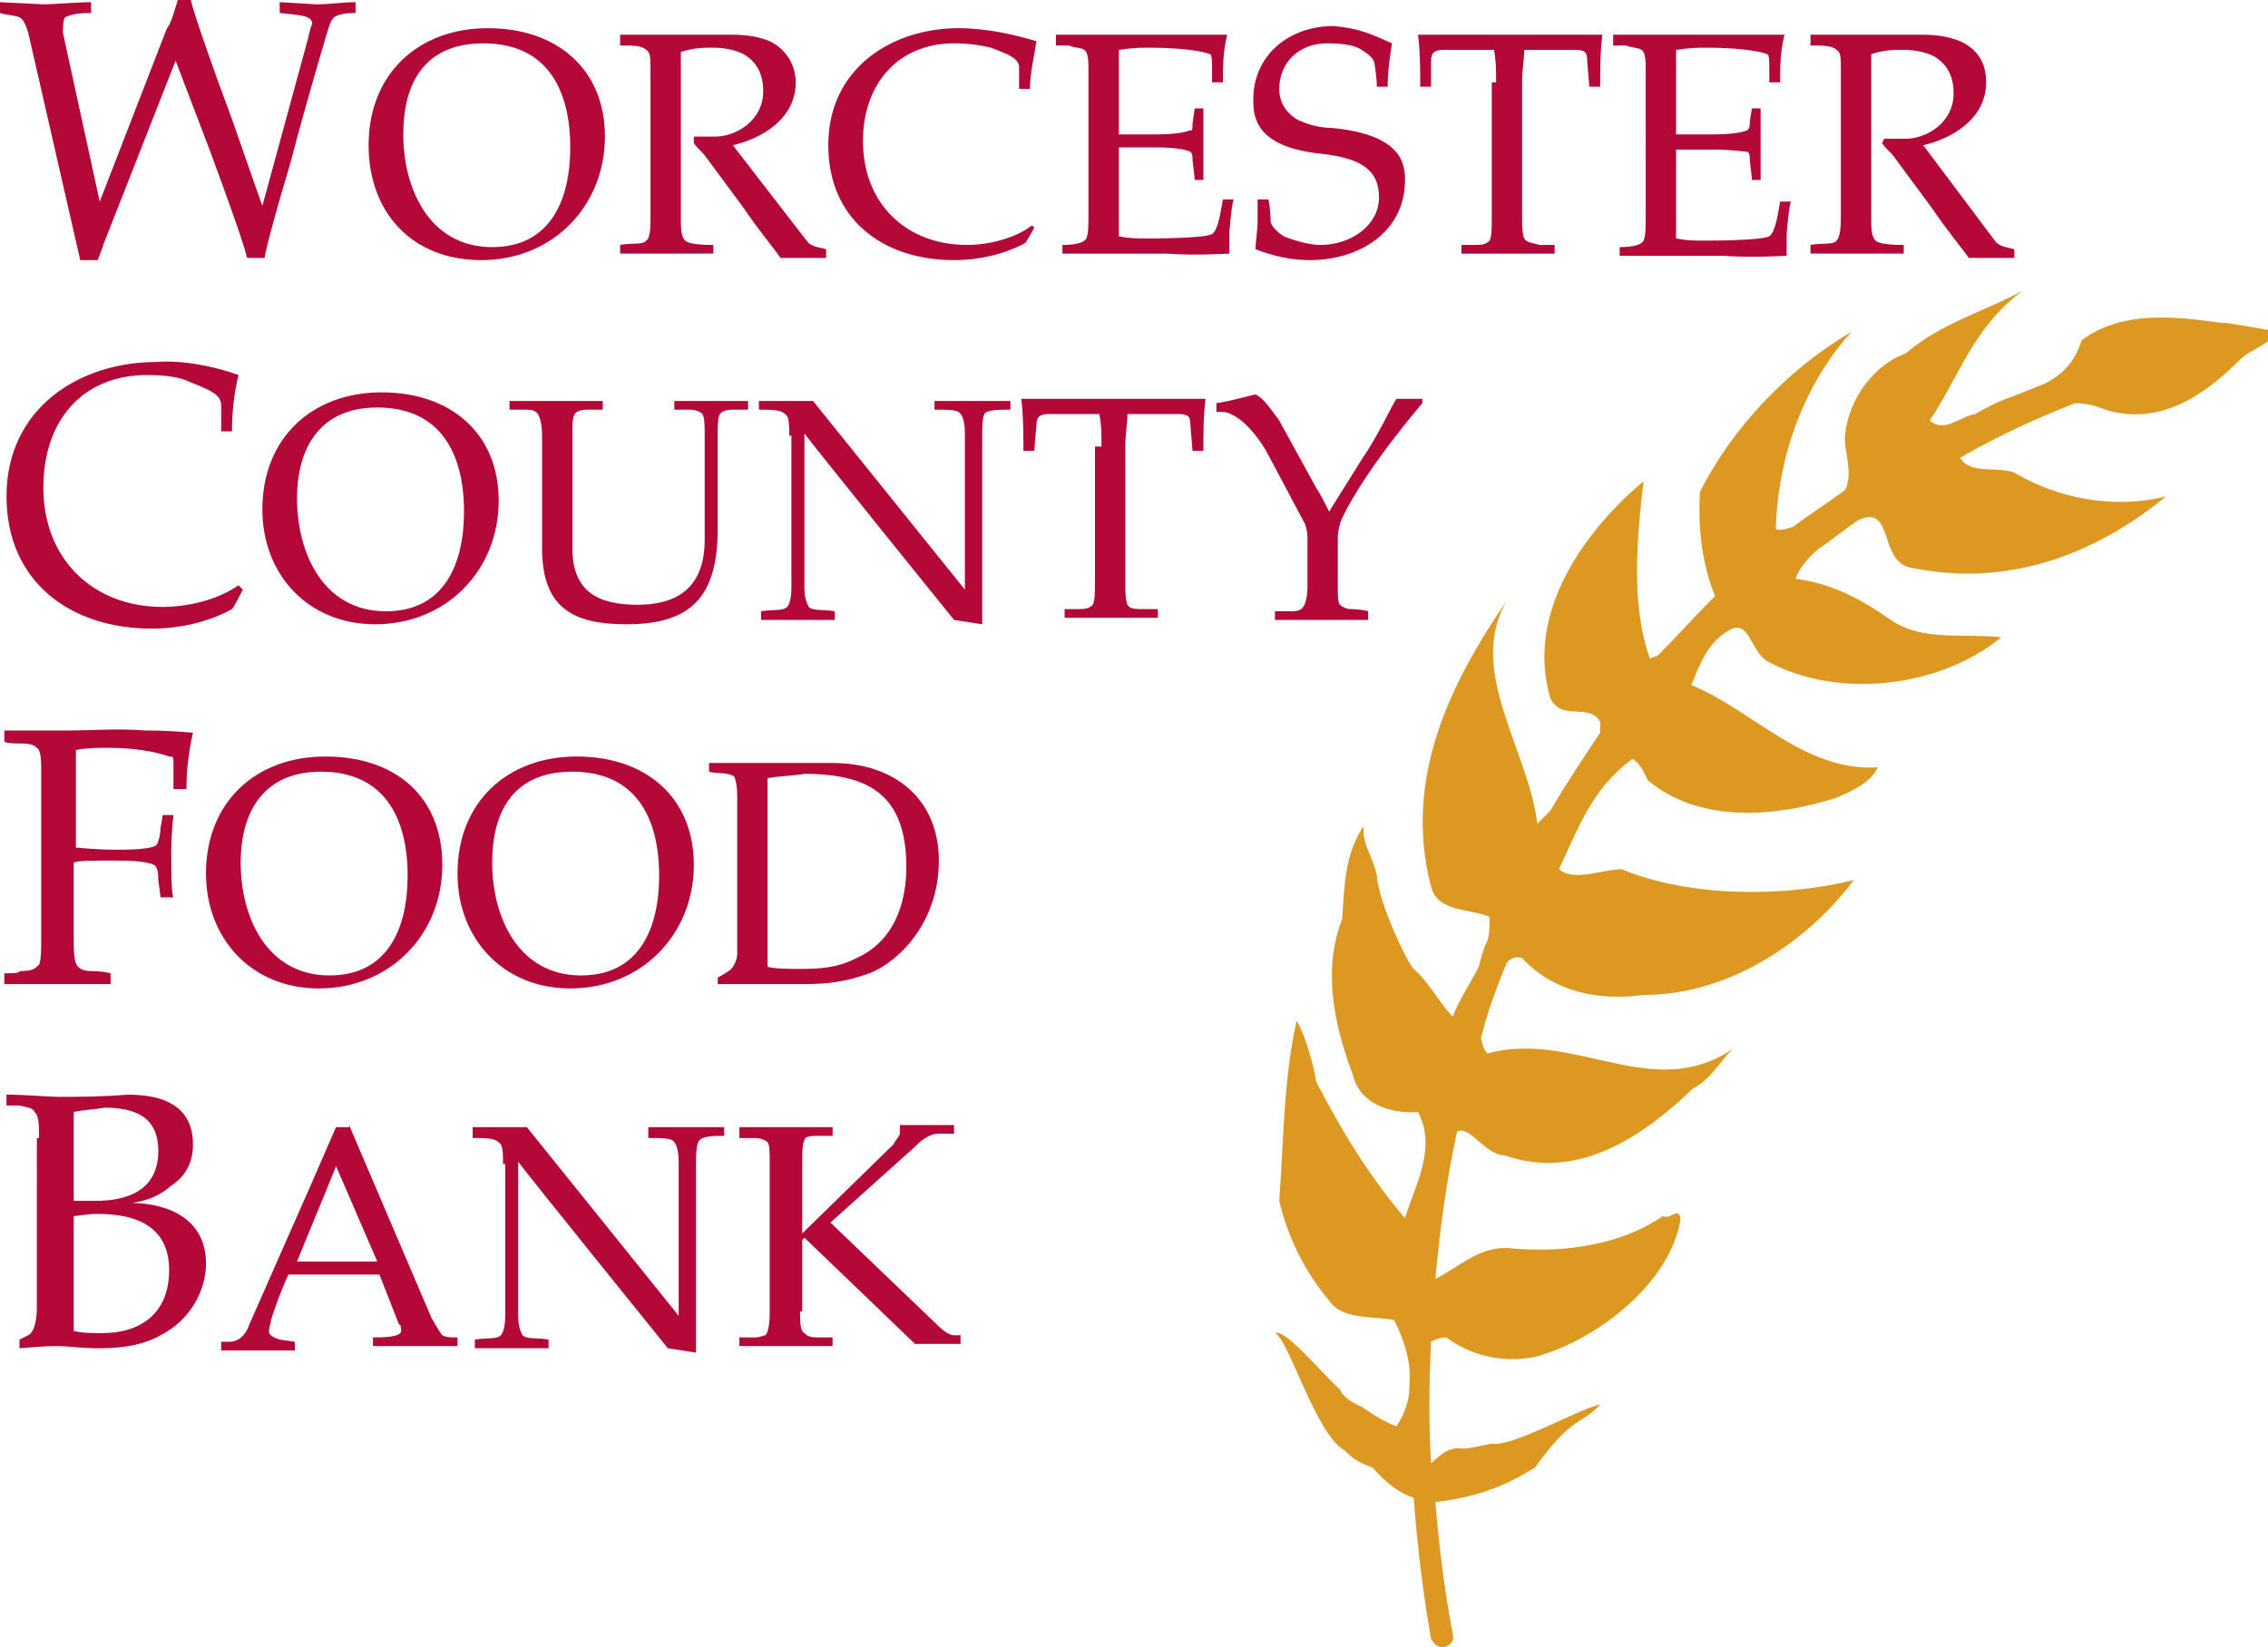 <?xml version="1.0" encoding="UTF-8"?> <!-- Generator: Adobe Illustrator 23.0.2, SVG Export Plug-In . SVG Version: 6.00 Build 0) --> <svg xmlns="http://www.w3.org/2000/svg" xmlns:xlink="http://www.w3.org/1999/xlink" id="Layer_1" x="0px" y="0px" viewBox="0 0 104.6 76" style="enable-background:new 0 0 104.6 76;" xml:space="preserve"> <style type="text/css"> .st0{fill:#DD9821;} .st1{fill:#B30838;} </style> <g> <path class="st0" d="M102.7,14.9c-0.1,0-0.1,0-0.2,0c-2.2-0.3-4.6-0.6-6.5,0.8c-0.3,1-0.9,1.6-1.7,2c-0.5,0.2-1,0.4-1.5,0.6 c-0.6,0.2-1.2,0.5-1.7,0.8c-0.7,0.1-1.4,0.9-2.1,0.3c1.4-2.1,2-4.3,4.3-6c-1.6,0.9-3.8,1.5-5.4,2.9c-1.4,0.5-2.6,2-2.8,3.7 c-0.1,0.7,0.4,1.8,0,2.6c-0.8,0.6-1.6,1.1-2.4,1.7c-0.3,0.1-0.6,0.2-0.8,0.1c0.1-3.5,1.4-6.8,3.5-9.1c-2.9,1.7-5.5,4.4-7,7.4 c-0.1,1.7,0.1,3.3,0.7,4.8c-0.1,0.1-0.1,0.1-0.2,0.2c-0.8,0.8-1.6,1.7-2.4,2.5c-0.1,0.1-0.3,0.1-0.4,0.2c-0.9-2.5-0.6-5.6-0.3-8.2 c-2.5,2.1-5.5,5.9-4.3,10c0.5,1.1,1.8,0.2,2.3,1.1c0,0.2,0,0.3,0,0.5c-0.8,1.2-1.6,2.4-2.3,3.6c-0.2,0.2-0.4,0.4-0.6,0.6 c-0.4-3.4-3.3-7.1-1.4-10.3c-2.6,3.8-4.8,8.2-3.5,13.2c0.3,1.2,1.8,1,2.7,1.4c0,0.4,0,0.8-0.1,1.1c-0.2,0.4-0.3,0.8-0.4,1.2 c-0.4,0.8-0.9,1.5-1.2,2.3c-0.6-0.6-1.1-1.6-1.8-2.2c-0.3-0.3-1.6-3-1.7-4.3c-0.2-1-0.7-1.4-0.6-2.3c-0.9,1.3-0.9,2.9-1,4.3 c-0.9,2.3-0.4,4.8,0.5,7.2c0.3,1.3,1.7,1.8,3,1.7c0.9,1.7-0.2,3.5-0.6,4.9c-1.7-2-2.9-4-4.1-6.3c-0.1-0.8-0.6-2.4-0.9-2.8 c-0.6,2.6-0.6,5.6-0.8,8.3c0.4,1.7,1.2,3.3,2.3,4.6c0.6,0.9,2,0.7,3,0.9c0.5,1,0.8,2,0.7,3c0,0,0,0,0,0.1c0,0.6-0.2,1.2-0.6,1.8 c-0.5-0.2-0.7-0.3-1.6-0.9c0,0-0.8-0.3-1-0.8c-0.9-0.8-2.5-2.8-3-2.6c0.6,0.2,1.9,4.7,3.2,5.4c0.4,0.4,0.7,0.6,1.3,0.8 c0.7,0.8,1.3,1.2,1.9,1.4c0.3,4,0.8,6.4,0.8,6.5c0.1,0.2,0.3,0.4,0.5,0.4c0,0,0.1,0,0.1,0c0.3-0.1,0.5-0.3,0.4-0.6 c0-0.1-0.5-2.4-0.8-6.1c2.4-0.3,3.6-1,4.6-1.6c1.7-2.4,2.2-2,3-2.9c-0.8,0.1-4.1,2-5,1.8c-0.6,0.1-1.2,0.3-1.6,0.2 c-0.6,0.1-0.7,0.3-1.2,0.7c-0.1-1.7-0.1-3.5,0-5.6c0.2-0.1,0.4-0.2,0.7-0.2c1.1,0.8,2.5,1.2,4.1,0.9c2.9-0.8,6.2-3.4,6.7-6.3 c0-0.7-0.5,0-0.8-0.2c-1.9,1.3-4.4,1.7-6.9,1.5c-1.5-0.2-2.4,0.8-3.6,1.4c0,0,0,0,0,0c0.2-2.2,0.5-4.5,1-6.8 c0.6-0.3,1.3,1.1,2.2,1.1c3.4,1.2,6.4-0.9,8.7-3.1c0.8-0.4,1.2-1.2,1.8-1.8c-3.7,2.5-7.3-0.9-11.3,0.2c-0.2-0.2-0.2-0.4-0.3-0.7 c0.3-1.2,0.7-2.3,1.2-3.5c0.2-0.2,0.4-0.3,0.7-0.2c1.4,1.5,3.4,2,5.6,1.7c4,0,7.6-2.5,9.7-5.3c-3.2,0.8-7.6,0.8-10.7-0.5 c-0.9,0-2.2,0.6-2.9,0c0.9-1.9,1.5-3.7,3.4-5.1c0.4,0.3,0.5,0.6,0.7,1c2.4,2,5.9,1.7,8.7,0.8c0.7-0.3,1.6-0.7,1.9-1.4 c-3.4,0.2-5.7-2.6-8.6-3.8c0.4-0.9,0.7-1.9,1.7-2.5c1-0.6,1,0.9,1.8,1.4c3.3,1.8,8,1.2,10.8-1.1c-1.9-0.2-3.6,0.2-5.1-0.8 c-1.4-1-2.8-1.7-4.4-1.9c0.2-0.5,0.6-1,1.1-1.4c0.6-0.4,1.2-0.9,1.8-1.3c1.7-0.8,0.9,2,2.5,2.2c4.4,0.9,8.4-0.6,11.7-3.3 c-2.4,0.6-5,0.1-7-1.1c-0.8-0.3-2.1,0.1-2.5-0.7c0.1,0,0.2-0.1,0.2-0.1c1.6-0.9,3.3-1.7,5.1-2.4c0.5,0,0.9,0.1,1.4,0.3 c2.6,0.8,4.7-0.8,6.2-2.3c0.5-0.5,1.4-0.7,1.7-1.3C104,15.1,103.3,15,102.7,14.9z"></path> <path class="st1" d="M8.8,0c0.1,0.5,1,3.1,1.9,5.5c0.1,0.3,1.4,4,1.4,4l2.1-7.7c0,0,0.1-0.5,0.2-0.7c0-0.4-0.6-0.4-1.5-0.5V0.1 l1.7,0.1c0.6,0,1.2-0.1,1.8-0.1v0.5c-0.2,0-0.7,0-1,0.2c-0.2,0.2-0.3,0.7-0.4,1c0,0-0.9,3-1.6,5.7c-0.6,2-1.1,3.8-1.2,4.4h-0.8 c-0.2-0.8-1-3-1.7-4.9L8.1,2.8l-3.3,8.4c0,0-0.2,0.6-0.3,0.8H3.7L1.3,1.5C1.2,1.2,1.1,0.9,0.9,0.8C0.7,0.7,0.3,0.7,0,0.6V0.1l2,0.1 c0.5,0,1.6-0.1,2.2-0.1v0.5c-0.3,0-0.8,0-1.2,0.2C2.9,0.9,2.9,1.4,2.9,1.5l1.7,7.8l0,0l3.1-8C7.9,1.1,8.1,0.3,8.2,0 C8.2,0,8.6,0,8.8,0"></path> <path class="st1" d="M27.9,6.3c0,3.2-2.4,5.7-5.7,5.7C19,12,17,9.8,17,6.7c0-3.3,2.3-5.4,5.5-5.4C25.7,1.3,27.9,3.2,27.9,6.3 L27.9,6.3z M18.6,6.2c0,2.5,1.2,5.2,4.1,5.2c2.7,0,3.6-2.2,3.6-4.6c0-2.7-1.1-4.8-4-4.8C19.6,2,18.6,3.8,18.6,6.2"></path> <path class="st1" d="M36.7,3.8c0,1.7-1.6,2.6-2.9,2.9l3.4,4.4c0.2,0.3,0.6,0.3,0.9,0.4v0.4c-0.3,0-0.8,0-1.1,0c-0.3,0-0.7,0-1,0 c-0.2-0.3-1.1-1.4-1.7-2.3l-1.7-2.3c-0.2-0.3-0.4-0.4-0.6-0.7L32,6.3c0.2,0,0.7,0,1,0c0.9,0,2.2-0.7,2.2-2.1c0-0.9-0.4-1.4-0.9-1.7 c-0.4-0.2-0.9-0.3-1.4-0.3c-0.5,0-0.9,0-1.5,0.2V10c0,0.5,0,0.9,0.2,1.1c0.2,0.2,1.1,0.2,1.3,0.2v0.4l-2.2,0c-0.5,0-1.6,0-2.1,0 v-0.4c0.5-0.1,1.1,0,1.2-0.2C30,11,30,10.4,30,10V3.2c0-0.5,0-0.8-0.2-0.9c-0.2-0.2-0.6-0.2-1.2-0.2V1.6c0,0,1.1,0,2.6,0 c1.2,0,1.3,0,2.5,0c0.8,0,1.3,0.1,1.8,0.3C36.5,2.4,36.7,3.3,36.7,3.8"></path> <path class="st1" d="M47.8,1.9c-0.1,0.7-0.3,1.5-0.3,2.2h-0.5c0-0.3,0-0.8,0-1c0-0.4-0.5-0.6-1.3-0.9c-0.4-0.1-1-0.2-1.7-0.2 c-2.6,0-4.2,1.9-4.2,4.5c0,2.9,2,4.8,4.8,4.8c1,0,2.2-0.3,3-0.9l0.1,0.1c-0.1,0.2-0.4,0.7-0.4,0.7c-0.9,0.5-2.1,0.8-3.3,0.8 c-3.3,0-5.8-1.9-5.8-5.3c0-3.6,3-5.4,6-5.4C45.5,1.3,46.8,1.6,47.8,1.9"></path> <path class="st1" d="M56.6,1.6c-0.2,0.8-0.2,1.5-0.2,2.2h-0.5c0-0.1,0-0.7,0-0.7c0-0.2,0-0.6-0.1-0.6c0,0-0.6-0.3-2.9-0.3 c-0.8,0-1.2,0.1-1.3,0.1v3.9c0.5,0,1,0,1.7,0c0.9,0,1.4-0.1,1.6-0.2C55,6.1,55,5.9,55,5.7L55.1,5h0.4c0,0.6,0,1.1,0,1.7 c0,0.6,0,1,0,1.6h-0.4c0-0.1-0.1-0.9-0.1-0.9c0-0.2,0-0.3-0.1-0.4c-0.2-0.1-0.7-0.2-1.6-0.2c-0.7,0-1.3,0-1.7,0v4.1 c0.5,0.1,0.8,0.1,1.3,0.1c0.3,0,2.6,0,3-0.2c0.3-0.2,0.4-1.1,0.5-1.6h0.5c-0.1,0.2-0.2,1.5-0.2,1.5l0,1c-0.2,0-1.5,0.1-2.9,0 c-1.1,0-2.4,0-3.4,0c-0.7,0-1.3,0-1.4,0v-0.4c0.6,0,1-0.1,1.1-0.3c0.1-0.2,0.1-0.6,0.1-1.2V3.2c0-0.3,0-0.8-0.2-0.9 c-0.1-0.1-0.5-0.1-0.7-0.2c0,0-0.5,0-0.6,0V1.6c0,0,1.1,0,2.5,0c1.1,0,2.4,0,3.4,0C55.8,1.6,56.4,1.6,56.6,1.6"></path> <path class="st1" d="M64.2,2C64.1,2.6,64,3.3,64,4h-0.5c0-0.4-0.1-1-0.1-1c0-0.3-0.3-0.5-0.6-0.7C62.5,2.1,62,2,61.2,2 C59.9,2,59,2.9,59,4.1c0,0.8,0.5,1.2,0.8,1.4c0.4,0.2,1,0.4,1.6,0.4c3.2,0.3,3.4,1.6,3.4,2.4c0,2.4-2.1,3.7-4.4,3.7 c-0.9,0-1.7-0.2-2.5-0.5c0-0.2,0.1-1,0.1-1.2V9.2h0.5c0.1,0.4,0.1,1,0.1,1c0,0.2,0.3,0.5,0.6,0.7c0.5,0.2,1.2,0.4,1.7,0.4 c1.4,0,2.7-0.9,2.7-2.2c0-1.3-0.9-1.8-2.6-2c-3.1-0.3-3.2-1.7-3.2-2.5c0-2.1,1.7-3.4,3.7-3.4C62.7,1.3,63.3,1.6,64.2,2"></path> <path class="st1" d="M69,3.8c0-0.6,0-1-0.1-1.5h-2.3c-0.4,0-0.6,0.1-0.6,0.5L66,4h-0.5c0-0.8,0-1.6-0.1-2.4c1.1,0,2.1,0,3.2,0h2.1 c1.1,0,2.1,0,3.2,0c-0.1,0.8-0.1,1.6-0.1,2.4h-0.5l-0.1-1.2c0-0.4-0.1-0.5-0.6-0.5h-2.3c0,0.4-0.1,0.9-0.1,1.5V10 c0,0.3,0,0.8,0.1,1c0.1,0.2,0.4,0.2,0.7,0.3c0,0,0.6,0,0.7,0v0.4l-2.1,0c-0.5,0-1.7,0-2.2,0v-0.4c0.2,0,0.5,0,0.6,0 c0.3,0,0.5,0,0.7-0.2c0.1-0.2,0.1-0.6,0.1-1.1V3.8"></path> <path class="st1" d="M82.3,1.6c-0.2,0.8-0.2,1.5-0.2,2.2h-0.5c0-0.1,0-0.7,0-0.7c0-0.2,0-0.6-0.1-0.6c0,0-0.6-0.3-2.9-0.3 c-0.8,0-1.2,0.1-1.3,0.1v3.9c0.5,0,1,0,1.7,0c0.9,0,1.4-0.1,1.6-0.2c0.1-0.1,0.1-0.2,0.1-0.4L80.8,5h0.4c0,0.6,0,1.1,0,1.7 c0,0.6,0,1,0,1.6h-0.4c0-0.1-0.1-0.9-0.1-0.9c0-0.2,0-0.3-0.1-0.4C80.4,7,79.9,6.9,79,6.9c-0.7,0-1.3,0-1.7,0v4.1 c0.5,0.1,0.8,0.1,1.3,0.1c0.3,0,2.6,0,3-0.2c0.3-0.2,0.4-1.1,0.5-1.6h0.5c-0.1,0.2-0.2,1.5-0.2,1.5l0,1c-0.2,0-1.5,0.1-2.9,0 c-1.1,0-2.4,0-3.4,0c-0.7,0-1.3,0-1.4,0v-0.4c0.6,0,1-0.1,1.1-0.3c0.1-0.2,0.1-0.6,0.1-1.2V3.2c0-0.3,0-0.8-0.2-0.9 c-0.1-0.1-0.5-0.1-0.7-0.2c0,0-0.5,0-0.6,0V1.6c0,0,1.1,0,2.5,0c1.1,0,2.4,0,3.4,0C81.5,1.6,82.1,1.6,82.3,1.6"></path> <path class="st1" d="M91.6,3.8c0,1.7-1.6,2.6-2.9,2.9l3.3,4.4c0.2,0.3,0.6,0.3,0.9,0.4v0.4c-0.3,0-0.8,0-1.1,0c-0.3,0-0.7,0-1,0 c-0.2-0.3-1.1-1.4-1.7-2.3l-1.7-2.3c-0.2-0.3-0.4-0.4-0.6-0.7l0.1-0.2c0.2,0,0.7,0,1,0c0.9,0,2.2-0.7,2.2-2.1 c0-0.9-0.4-1.4-0.9-1.7c-0.4-0.2-0.9-0.3-1.4-0.3c-0.5,0-0.9,0-1.5,0.2V10c0,0.5,0,0.9,0.2,1.1c0.2,0.2,1.1,0.2,1.3,0.2v0.4l-2.2,0 c-0.5,0-1.6,0-2.1,0v-0.4c0.5-0.1,1.1,0,1.2-0.2c0.2-0.2,0.2-0.8,0.2-1.2V3.2c0-0.5,0-0.8-0.2-0.9c-0.2-0.2-0.6-0.2-1.2-0.2V1.6 c0,0,1.1,0,2.6,0c1.2,0,1.3,0,2.5,0c0.8,0,1.3,0.1,1.8,0.3C91.5,2.4,91.6,3.3,91.6,3.8"></path> <path class="st1" d="M11,17.3c-0.2,0.8-0.3,1.7-0.3,2.6h-0.5c0-0.4,0-1,0-1.2c0-0.5-0.5-0.7-1.5-1.1c-0.4-0.2-1.1-0.3-1.9-0.3 c-3,0-4.8,2.1-4.8,5.2C2,25.8,4.3,28,7.5,28c1.1,0,2.5-0.3,3.5-1l0.2,0.2c-0.1,0.2-0.4,0.8-0.5,0.9c-1.1,0.6-2.4,0.9-3.7,0.9 c-3.8,0-6.7-2.2-6.7-6.1c0-4.1,3.4-6.2,6.9-6.2C8.4,16.6,9.9,16.9,11,17.3"></path> <path class="st1" d="M23,23.1c0,3.2-2.4,5.7-5.7,5.7c-3.1,0-5.2-2.3-5.2-5.3c0-3.3,2.3-5.4,5.5-5.4C20.8,18.1,23,20,23,23.1 L23,23.1z M13.7,23c0,2.5,1.2,5.2,4.1,5.2c2.7,0,3.6-2.2,3.6-4.6c0-2.7-1.1-4.8-4-4.8C14.8,18.8,13.7,20.6,13.7,23"></path> <path class="st1" d="M24.7,19c-0.1-0.1-0.3-0.1-0.5-0.1l-0.7,0v-0.4c0,0,1.3,0,2.1,0c0.9,0,1.6,0,2.2,0v0.4l-0.7,0 c-0.4,0-0.5,0.1-0.6,0.2c-0.1,0.2-0.1,0.5-0.1,1v5.2c0,2,1.2,2.6,3,2.6c1.6,0,3.1-0.6,3.1-3v-4.7c0-0.6,0-0.9-0.1-1.1 c-0.1-0.1-0.3-0.2-0.6-0.2l-0.7,0v-0.4c0.7,0,1.1,0,1.7,0c0.7,0,1.4,0,1.7,0v0.4l-0.7,0c-0.4,0-0.5,0.1-0.6,0.2 c-0.1,0.2-0.1,0.5-0.1,1.1v4.2c0,3.1-1.2,4.4-4.2,4.4c-2.4,0-3.9-0.7-3.9-3.5v-5.2C25,19.6,24.9,19.1,24.7,19"></path> <path class="st1" d="M36.4,20.1c0-0.5,0-0.9-0.2-1c-0.2-0.2-0.6-0.2-1.2-0.2v-0.4l1.4,0c0.3,0,0.8,0,1.1,0l7,8.7h0V20 c0-0.5-0.1-0.8-0.2-0.9c-0.1-0.2-0.5-0.2-1.2-0.2v-0.4l1.7,0c0.3,0,1.4,0,1.8,0v0.4c-0.5,0-1.1,0-1.2,0.2c-0.1,0.2-0.1,0.7-0.1,0.9 v8.3c0,0.2,0,0.4,0,0.5L44,28.6c0,0-6.3-7.8-6.9-8.6c-0.1-0.1,0,0,0,0v7.1c0,0.5,0.1,0.7,0.2,0.9c0.2,0.2,0.7,0.1,1.2,0.2v0.4 l-1.8,0c-0.4,0-1.2,0-1.6,0v-0.4c0.6-0.1,1,0,1.2-0.2c0.1-0.1,0.2-0.4,0.2-0.9V20.1"></path> <path class="st1" d="M50.8,20.6c0-0.6,0-1-0.1-1.5h-2.3c-0.4,0-0.6,0.1-0.6,0.5l-0.1,1.2h-0.5c0-0.8,0-1.6-0.1-2.4 c1.1,0,2.1,0,3.2,0h2.1c1.1,0,2.1,0,3.2,0c-0.1,0.8-0.1,1.6-0.1,2.4h-0.5l-0.1-1.2c0-0.4-0.1-0.5-0.6-0.5h-2.3 c0,0.4-0.1,0.9-0.1,1.5v6.3c0,0.3,0,0.8,0.1,1c0.1,0.2,0.4,0.2,0.7,0.2c0,0,0.6,0,0.7,0v0.4l-2.1,0c-0.5,0-1.7,0-2.2,0v-0.4 c0.2,0,0.5,0,0.6,0c0.3,0,0.5,0,0.7-0.2c0.1-0.2,0.1-0.6,0.1-1.1V20.6"></path> <path class="st1" d="M60.7,22.5c0.2,0.3,0.4,0.7,0.6,1.1l1.5-2.4c0.7-1,1.4-2.5,1.6-2.8h1.2c0,0.1,0,0.2,0,0.2s-2.6,3-3.7,5.3 c-0.1,0.2-0.2,0.6-0.2,0.9v2.3c0,0.4,0,0.7,0.1,0.8c0.1,0.1,0.3,0.2,0.5,0.2c0,0,0.5,0,0.8,0.1v0.4l-2.1,0c-0.5,0-1.7,0-2.2,0v-0.4 c0.3,0,0.5,0,0.7,0c0.2,0,0.5,0,0.6-0.2c0.1-0.1,0.2-0.5,0.2-0.9v-2.3c0-0.3-0.1-0.6-0.1-0.6L58.5,21c-0.3-0.6-1.2-1.9-2.1-2 c0,0-0.2,0-0.3,0v-0.4c0.7-0.1,1.7-0.4,1.8-0.4c0,0,0.1,0,0.4,0.3c0.2,0.2,0.7,0.9,0.7,0.9L60.7,22.5"></path> <path class="st1" d="M8.9,33.8c-0.2,0.9-0.3,1.7-0.3,2.6H8c0-0.1,0-1.1,0-1.1c0-0.4,0-0.4-0.2-0.4c-0.3-0.1-1.2-0.4-2.8-0.4 c-0.5,0-1,0-1.5,0.1v4.5c0,0,1,0.1,1.8,0.1c0.5,0,1.6,0,1.9-0.2c0.1-0.1,0.2-0.5,0.2-0.8c0,0,0.1-0.5,0.1-0.6h0.5 c0,0-0.1,0.8-0.1,1.7c0,0.9,0,1.9,0.1,2.1H7.4c0-0.1-0.1-0.8-0.1-0.8c0-0.2,0-0.6-0.2-0.7c-0.4-0.2-1.4-0.2-1.9-0.2 c-0.9,0-1.7,0-1.8,0.1v3.5c0,0.5,0,1.1,0.2,1.3c0.2,0.2,0.5,0.2,0.7,0.2c0,0,0.4,0,0.8,0.1v0.5c0,0-1.2,0-2.4,0c-1.1,0-2.2,0-2.5,0 v-0.5c0.4,0,0.7,0,0.7-0.1c0.6,0,0.7-0.1,0.9-0.3c0.1-0.2,0.1-0.7,0.1-1.2v-7.8c0-0.3,0-0.9-0.2-1c-0.2-0.2-0.5-0.2-0.8-0.2 c0,0-0.7,0-0.7-0.1v-0.5c0,0,1.5,0,2.8,0c1.2,0,2.5-0.1,3.7,0C8,33.7,8.7,33.8,8.9,33.8"></path> <path class="st1" d="M20.4,39.9c0,3.2-2.4,5.7-5.7,5.7c-3.1,0-5.2-2.3-5.2-5.3c0-3.3,2.3-5.4,5.5-5.4 C18.3,34.9,20.4,36.8,20.4,39.9L20.4,39.9z M11.1,39.8c0,2.5,1.2,5.2,4.1,5.2c2.7,0,3.6-2.2,3.6-4.6c0-2.7-1.1-4.8-4-4.8 C12.2,35.6,11.1,37.4,11.1,39.8"></path> <path class="st1" d="M32,39.9c0,3.2-2.4,5.7-5.7,5.7c-3.1,0-5.2-2.3-5.2-5.3c0-3.3,2.3-5.4,5.5-5.4C29.8,34.9,32,36.8,32,39.9 L32,39.9z M22.7,39.8c0,2.5,1.2,5.2,4.1,5.2c2.7,0,3.6-2.2,3.6-4.6c0-2.7-1.1-4.8-4-4.8C23.7,35.6,22.7,37.4,22.7,39.8"></path> <path class="st1" d="M43.3,39.7c0,2.9-1.9,4.7-3.2,5.2c-1.1,0.4-1.9,0.5-3.1,0.5c-0.2,0-1.5,0-1.9,0c-1.8,0-2,0-2,0v-0.3 c0.2-0.1,0.5-0.3,0.5-0.3c0.2-0.1,0.4-0.5,0.4-0.8v-7.2c0-0.7-0.1-0.8-0.1-0.9c-0.1-0.3-1-0.2-1.2-0.3v-0.4c0,0,1.1,0,2.7,0 c1,0,1.8,0,3,0C41.3,35.2,43.3,36.9,43.3,39.7L43.3,39.7z M35.4,35.9v8.7c0.3,0.1,1.1,0.1,1.6,0.1c1.3,0,1.9-0.2,2.5-0.5 c2-0.9,2.3-3,2.3-4.2c0-3.3-1.7-4.3-4.7-4.3C36.5,35.8,35.9,35.8,35.4,35.9"></path> <path class="st1" d="M1.8,52.5c0-0.6,0-1-0.2-1.2c-0.1-0.2-0.3-0.2-0.7-0.3l-0.6,0v-0.5c0.9,0,1.9,0.1,2.4,0.1c1,0,1.9,0,3.2-0.1 c1.6,0,3,0.5,3,2.3c0,0.9-0.4,1.5-1,1.9c-0.7,0.6-1.3,0.7-1.8,0.8v0c1.1,0,3.4,0.4,3.4,2.8c0,1.2-0.7,2.6-2.1,3.3 c-0.7,0.4-1.6,0.6-2.8,0.6c-0.9,0-1.4-0.1-2-0.1c-0.7,0-1.6,0.1-1.7,0.1v-0.4l0.4-0.2c0.4-0.2,0.4-1.2,0.4-1.2V52.5L1.8,52.5z M3.4,56.1v5.3c0.4,0.1,0.8,0.1,1.3,0.1c2,0,3.1-1.1,3.1-2.9c0-1.8-1.2-2.6-3.3-2.6C4,56,3.6,56.1,3.4,56.1L3.4,56.1z M3.4,51.3 v4.1c0.2,0,1,0,1,0c1.5,0,2.9-0.5,2.9-2.3c0-1.6-1.1-2-2.5-2C4.3,51.2,3.8,51.2,3.4,51.3"></path> <path class="st1" d="M16.1,51.9l3.8,8.9c0,0,0.4,0.7,0.5,0.8c0.2,0.1,0.3,0.1,0.7,0.1v0.4l-1.9,0c-0.4,0-1.6,0-2,0v-0.4 c0.4,0,1.3,0,1.3-0.3c0-0.1,0-0.3-0.1-0.3l-0.9-2.3h-4.2c-0.5,1.1-0.8,2.1-0.8,2.1c0,0.1-0.1,0.4-0.1,0.5c0,0.2,0.2,0.3,0.5,0.4 l0.7,0.1v0.4l-1.6,0c-0.4,0-1.4,0-1.8,0v-0.4c0.1,0,0.4,0,0.4,0c0.3,0,0.7-0.2,0.9-0.8l2.6-5.9c0.1-0.2,1.3-3,1.4-3.2H16.1 L16.1,51.9z M13.7,58.2h3.7l-1.9-4.4C14.9,55.3,14.3,56.7,13.7,58.2"></path> <path class="st1" d="M23.2,53.7c0-0.5,0-0.9-0.2-1c-0.2-0.2-0.6-0.2-1.2-0.2V52l1.4,0c0.3,0,0.8,0,1.1,0l7,8.7h0v-7.1 c0-0.5-0.1-0.8-0.2-0.9c-0.1-0.2-0.5-0.2-1.2-0.2V52l1.7,0c0.3,0,1.4,0,1.8,0v0.4c-0.5,0-1.1,0-1.2,0.3c-0.1,0.2-0.1,0.8-0.1,0.9 v8.3c0,0.2,0,0.4,0,0.5l-1.3-0.2c0,0-6.3-7.8-6.9-8.6c-0.1-0.1,0,0,0,0v7.1c0,0.5,0.1,0.7,0.2,0.9c0.2,0.2,0.7,0.1,1.2,0.2v0.4 l-1.8,0c-0.4,0-1.2,0-1.6,0v-0.4c0.6-0.1,1,0,1.2-0.2c0.1-0.1,0.2-0.4,0.2-0.9V53.7"></path> <path class="st1" d="M36.9,60.5c0,0.5,0,0.9,0.2,1c0.1,0.1,0.2,0.2,0.6,0.2l0.7,0v0.4c-0.5,0-1,0-2.1,0c-1,0-1.5,0-2.2,0v-0.4 l0.7,0c0.3,0,0.4-0.1,0.5-0.1c0.1-0.1,0.2-0.4,0.2-1.1v-6.8c0-0.5,0-0.9-0.1-1c-0.1-0.1-0.3-0.2-0.6-0.2l-0.7,0V52c0,0,1,0,2,0 c1,0,1.8,0,2.3,0v0.4l-0.7,0c-0.5,0-0.6,0.1-0.6,0.2c-0.1,0.2-0.1,0.6-0.1,1v3.3l4.2-4.1c0.1-0.2,0.3-0.4,0.3-0.5 c0-0.1,0-0.4,0-0.4c0.6,0,1.3,0,1.3,0c0.3,0,0.9,0,1.2,0v0.4l-0.7,0c-0.5,0-0.9,0.4-1.1,0.6l-3.9,3.5l4.8,4.6 c0.2,0.2,0.6,0.6,0.9,0.6l0.3,0v0.4c-0.5,0-0.6,0-1,0c-0.5,0-0.6,0-1.1,0l-5.1-4.9l-0.1,0.1V60.5"></path> </g> </svg> 
